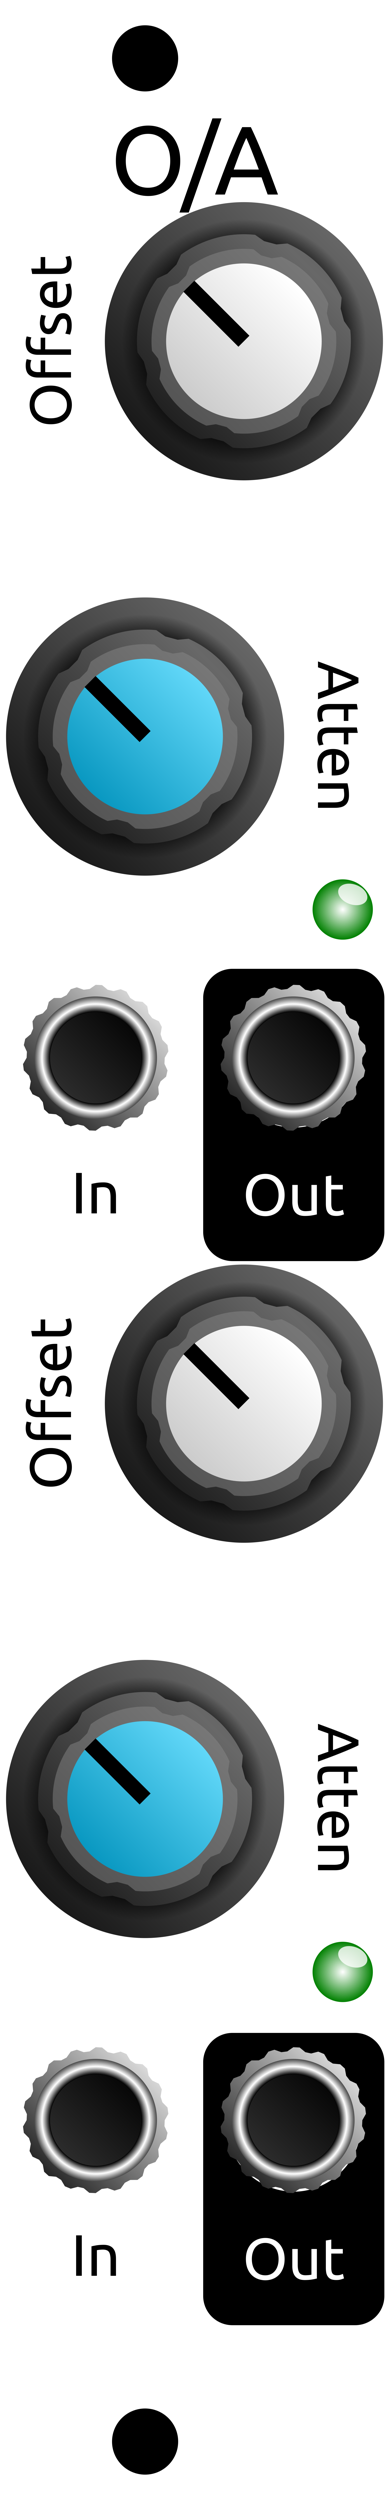 <?xml version="1.0" encoding="UTF-8"?>
<svg id="svg371" width="20mm" height="128.5mm" version="1.1" viewBox="0 0 20 128.5" xmlns="http://www.w3.org/2000/svg">
  <defs id="defs189">
    <linearGradient id="id1" x1=".707" x2="0" y2=".707">
      <stop id="stop3" stop-color="#666" offset="0"/>
      <stop id="stop5" stop-color="#191919" offset="1"/>
    </linearGradient>
    <radialGradient id="id2">
      <stop id="stop8" offset=".654"/>
      <stop id="stop10" stop-opacity="0" offset=".885"/>
    </radialGradient>
    <linearGradient id="id3" x1=".707" x2="0" y2=".707">
      <stop id="stop13" stop-color="#666" offset="0"/>
      <stop id="stop15" stop-color="#686868" offset=".04"/>
      <stop id="stop17" stop-color="#212121" offset="1"/>
    </linearGradient>
    <linearGradient id="id4" x1=".707" x2="0" y2=".707">
      <stop id="stop20" stop-color="#777" offset="0"/>
      <stop id="stop22" stop-color="#555" offset="1"/>
    </linearGradient>
    <linearGradient id="id5" x1=".707" x2="0" y2=".707">
      <stop id="stop25" stop-color="#fff" offset="0"/>
      <stop id="stop27" stop-color="#ccc" offset="1"/>
    </linearGradient>
    <linearGradient id="id10" x1=".707" x2="0" y2=".707">
      <stop id="stop52" stop-color="#61d7f8" offset="0"/>
      <stop id="stop54" stop-color="#0998c1" offset="1"/>
    </linearGradient>
    <linearGradient id="id11" x1="1" x2="0" y2="1">
      <stop id="stop57" stop-color="#fff" offset="-1"/>
      <stop id="stop59" offset="2"/>
    </linearGradient>
    <radialGradient id="id12">
      <stop id="stop62" offset=".746"/>
      <stop id="stop64" stop-color="#fff" offset=".873"/>
      <stop id="stop66" stop-color="#444" offset="1"/>
    </radialGradient>
    <linearGradient id="id13" x1="1" x2="0" y2="1">
      <stop id="stop69" offset="0"/>
      <stop id="stop71" stop-color="#333" offset="1"/>
    </linearGradient>
    <radialGradient id="id17">
      <stop id="stop91" stop-color="#fff" offset="0"/>
      <stop id="stop93" stop-color="green" offset="1"/>
    </radialGradient>
  </defs>
  <rect id="background" width="20" height="128.5" fill="#fff"/>
  <g id="stencil" font-family="Ubuntu" font-size="3">
    <path id="path1192" d="m5.957 8.265q0-0.445 0.13-0.785 0.135-0.34 0.36-0.565 0.23-0.23 0.53-0.345 0.305-0.115 0.645-0.115 0.335 0 0.63 0.115 0.3 0.115 0.525 0.345 0.225 0.225 0.355 0.565 0.135 0.34 0.135 0.785t-0.135 0.785q-0.13 0.34-0.355 0.57-0.225 0.225-0.525 0.34-0.295 0.115-0.63 0.115-0.34 0-0.645-0.115-0.3-0.115-0.53-0.34-0.225-0.23-0.36-0.57-0.13-0.34-0.13-0.785zm0.51 0q0 0.315 0.08 0.575 0.08 0.255 0.225 0.435 0.15 0.18 0.36 0.28 0.215 0.095 0.48 0.095t0.475-0.095q0.21-0.1 0.355-0.28 0.15-0.18 0.23-0.435 0.08-0.26 0.08-0.575t-0.08-0.57q-0.08-0.26-0.23-0.44-0.145-0.18-0.355-0.275-0.21-0.1-0.475-0.1t-0.48 0.1q-0.21 0.095-0.36 0.275-0.145 0.18-0.225 0.44-0.08 0.255-0.08 0.57z"/>
    <path id="path1194" d="m9.703 10.925h-0.475l1.695-4.84h0.465z"/>
    <path id="path1196" d="m13.762 10q-0.085-0.225-0.16-0.44-0.075-0.22-0.155-0.445h-1.57l-0.315 0.885h-0.505q0.2-0.55 0.375-1.015 0.175-0.47 0.34-0.89 0.17-0.42 0.335-0.8 0.165-0.385 0.345-0.76h0.445q0.18 0.375 0.345 0.76 0.165 0.38 0.33 0.8 0.17 0.42 0.345 0.89 0.175 0.465 0.375 1.015zm-0.455-1.285q-0.16-0.435-0.32-0.84-0.155-0.41-0.325-0.785-0.175 0.375-0.335 0.785-0.155 0.405-0.31 0.84z"/>
    <path id="path1199" d="m2.609 21.807q-0.267 0-0.471-0.078-0.204-0.081-0.339-0.216-0.138-0.138-0.207-0.318-0.069-0.183-0.069-0.387 0-0.201 0.069-0.378 0.069-0.18 0.207-0.315 0.135-0.135 0.339-0.213 0.204-0.081 0.471-0.081t0.471 0.081q0.204 0.078 0.342 0.213 0.135 0.135 0.204 0.315 0.069 0.177 0.069 0.378 0 0.204-0.069 0.387-0.069 0.18-0.204 0.318-0.138 0.135-0.342 0.216-0.204 0.078-0.471 0.078zm0-0.306q0.189 0 0.345-0.048 0.153-0.048 0.261-0.135 0.108-0.09 0.168-0.216 0.057-0.129 0.057-0.288t-0.057-0.285q-0.06-0.126-0.168-0.213-0.108-0.09-0.261-0.138-0.156-0.048-0.345-0.048t-0.342 0.048q-0.156 0.048-0.264 0.138-0.108 0.087-0.165 0.213-0.06 0.126-0.06 0.285t0.06 0.288q0.057 0.126 0.165 0.216 0.108 0.087 0.264 0.135 0.153 0.048 0.342 0.048z"/>
    <path id="path1201" d="m1.322 18.798q0-0.123 0.018-0.21 0.018-0.09 0.033-0.126l0.24 0.051q-0.018 0.036-0.033 0.102-0.018 0.066-0.018 0.162 0 0.195 0.108 0.273 0.105 0.078 0.285 0.078h0.135v-0.6h0.234v0.6h1.326v0.279h-1.701q-0.3 0-0.462-0.147-0.165-0.147-0.165-0.462zm0-1.17q0-0.123 0.018-0.21 0.018-0.09 0.033-0.126l0.24 0.051q-0.018 0.036-0.033 0.102-0.018 0.066-0.018 0.162 0 0.195 0.108 0.273 0.105 0.078 0.285 0.078h0.135v-0.6h0.234v0.6h1.326v0.279h-1.701q-0.3 0-0.462-0.147-0.165-0.147-0.165-0.462z"/>
    <path id="path1203" d="m3.449 16.716q0-0.171-0.045-0.252-0.045-0.084-0.144-0.084-0.102 0-0.162 0.081t-0.135 0.267q-0.036 0.09-0.072 0.174-0.039 0.081-0.09 0.141t-0.123 0.096-0.177 0.036q-0.207 0-0.327-0.153-0.123-0.153-0.123-0.417 0-0.066 9e-3 -0.132 6e-3 -0.066 0.018-0.123 9e-3 -0.057 0.021-0.099 0.012-0.045 0.021-0.069l0.24 0.051q-0.024 0.045-0.048 0.141-0.027 0.096-0.027 0.231 0 0.117 0.048 0.204 0.045 0.087 0.144 0.087 0.051 0 0.09-0.018 0.039-0.021 0.072-0.06 0.03-0.042 0.057-0.102t0.057-0.144q0.042-0.111 0.084-0.198 0.039-0.087 0.093-0.147 0.054-0.063 0.132-0.096 0.075-0.033 0.186-0.033 0.216 0 0.327 0.162 0.111 0.159 0.111 0.456 0 0.207-0.036 0.324-0.033 0.117-0.051 0.159l-0.24-0.051q0.018-0.048 0.054-0.153t0.036-0.279z"/>
    <path id="path1205" d="m2.873 15.828q-0.207 0-0.36-0.06-0.156-0.06-0.258-0.159t-0.153-0.228-0.051-0.264q0-0.315 0.198-0.483 0.195-0.168 0.597-0.168 0.018 0 0.048 0 0.027 0 0.051 3e-3v1.068q0.243-0.018 0.369-0.141t0.126-0.384q0-0.147-0.024-0.246-0.027-0.102-0.051-0.153l0.234-0.039q0.027 0.051 0.057 0.18 0.03 0.126 0.03 0.288 0 0.204-0.06 0.354-0.063 0.147-0.171 0.243t-0.255 0.144q-0.15 0.045-0.327 0.045zm-0.153-1.071q-0.189-3e-3 -0.309 0.096-0.123 0.096-0.123 0.267 0 0.096 0.039 0.171 0.036 0.072 0.096 0.123t0.138 0.081q0.078 0.027 0.159 0.036z"/>
    <path id="path1207" d="m2.09 13.804v-0.591h0.234v0.591h0.72q0.117 0 0.195-0.018 0.075-0.018 0.12-0.054 0.042-0.036 0.06-0.09t0.018-0.126q0-0.126-0.027-0.201-0.03-0.078-0.042-0.108l0.231-0.054q0.021 0.042 0.051 0.147 0.033 0.105 0.033 0.24 0 0.159-0.039 0.264-0.042 0.102-0.123 0.165t-0.198 0.09q-0.12 0.024-0.276 0.024h-1.392l-0.048-0.279z"/>
    <path id="path1210" d="m16.35 35.622q0.135-0.051 0.264-0.096 0.132-0.045 0.267-0.093v-0.942l-0.531-0.189v-0.303q0.33 0.12 0.609 0.225 0.282 0.105 0.534 0.204 0.252 0.102 0.48 0.201 0.231 0.099 0.456 0.207v0.267q-0.225 0.108-0.456 0.207-0.228 0.099-0.48 0.198-0.252 0.102-0.534 0.207-0.279 0.105-0.609 0.225zm0.771-0.273q0.261-0.096 0.504-0.192 0.246-0.093 0.471-0.195-0.225-0.105-0.471-0.201-0.243-0.093-0.504-0.186z"/>
    <path id="path1212" d="m17.91 36.465v0.591h-0.234v-0.591h-0.72q-0.117 0-0.195 0.018-0.075 0.018-0.12 0.054-0.042 0.036-0.06 0.09t-0.018 0.126q0 0.126 0.027 0.201 0.03 0.078 0.042 0.108l-0.231 0.054q-0.021-0.042-0.051-0.147-0.033-0.105-0.033-0.24 0-0.159 0.039-0.264 0.042-0.102 0.123-0.165t0.198-0.09q0.12-0.024 0.276-0.024h1.392l0.048 0.279z"/>
    <path id="path1214" d="m17.91 37.671v0.591h-0.234v-0.591h-0.72q-0.117 0-0.195 0.018-0.075 0.018-0.12 0.054-0.042 0.036-0.06 0.09t-0.018 0.126q0 0.126 0.027 0.201 0.03 0.078 0.042 0.108l-0.231 0.054q-0.021-0.042-0.051-0.147-0.033-0.105-0.033-0.24 0-0.159 0.039-0.264 0.042-0.102 0.123-0.165t0.198-0.09q0.12-0.024 0.276-0.024h1.392l0.048 0.279z"/>
    <path id="path1216" d="m17.127 38.499q0.207 0 0.36 0.06 0.156 0.06 0.258 0.159t0.153 0.228 0.051 0.264q0 0.315-0.198 0.483-0.195 0.168-0.597 0.168-0.018 0-0.048 0-0.027 0-0.051-3e-3v-1.068q-0.243 0.018-0.369 0.141t-0.126 0.384q0 0.147 0.024 0.246 0.027 0.102 0.051 0.153l-0.234 0.039q-0.027-0.051-0.057-0.18-0.03-0.126-0.03-0.288 0-0.204 0.06-0.354 0.063-0.147 0.171-0.243t0.255-0.144q0.15-0.045 0.327-0.045zm0.153 1.071q0.189 3e-3 0.309-0.096 0.123-0.096 0.123-0.267 0-0.096-0.039-0.171-0.036-0.072-0.096-0.123t-0.138-0.081q-0.078-0.027-0.159-0.036z"/>
    <path id="path1218" d="m17.865 40.263q0.024 0.096 0.051 0.255t0.027 0.366q0 0.186-0.054 0.309-0.051 0.123-0.147 0.195-0.093 0.075-0.225 0.105t-0.291 0.03h-0.876v-0.279h0.816q0.144 0 0.246-0.021 0.102-0.018 0.165-0.063t0.09-0.12q0.03-0.075 0.03-0.186 0-0.045-3e-3 -0.093t-9e-3 -0.093q-3e-3 -0.042-9e-3 -0.078-6e-3 -0.033-9e-3 -0.048h-1.317v-0.279z"/>
    <g id="g204" transform="translate(4.92,54.37)">
      <path id="path1221" d="m-1.006 5.921h0.291v2.079h-0.291z"/>
      <path id="path1223" d="m-0.217 6.485q0.096-0.024 0.255-0.051t0.366-0.027q0.186 0 0.309 0.054 0.123 0.051 0.195 0.147 0.075 0.093 0.105 0.225 0.03 0.132 0.03 0.291v0.876h-0.279v-0.816q0-0.144-0.021-0.246-0.018-0.102-0.063-0.165t-0.12-0.09q-0.075-0.03-0.186-0.03-0.045 0-0.093 3e-3t-0.093 9e-3q-0.042 3e-3 -0.078 9e-3 -0.033 6e-3 -0.048 9e-3v1.317h-0.279z"/>
    </g>
    <g id="g208" transform="translate(15.08,54.37)">
      <path id="path_xymediursd" transform="matrix(.265 0 0 .265 -15.08 -54.37)" d="m45.09 187.92a5.669 5.669 0 0 0-5.67 5.67v45.354a5.669 5.669 0 0 0 5.67 5.67h23.811a5.669 5.669 0 0 0 5.67-5.67v-45.354a5.669 5.669 0 0 0-5.67-5.67zm11.906 4.346a13.229 13.229 0 0 1 0 26.457 13.229 13.229 0 0 1 0-26.457zm-5.512 35.426c0.506 0 0.984 0.088 1.43 0.262 0.454 0.174 0.849 0.434 1.19 0.781 0.34 0.34 0.608 0.767 0.805 1.281 0.204 0.514 0.307 1.109 0.307 1.781 0 0.673-0.103 1.265-0.307 1.779-0.197 0.514-0.465 0.945-0.805 1.293-0.34 0.34-0.736 0.598-1.19 0.771-0.446 0.174-0.923 0.26-1.43 0.26-0.514 0-1.002-0.086-1.463-0.26-0.454-0.174-0.853-0.431-1.201-0.771-0.34-0.348-0.612-0.779-0.816-1.293-0.197-0.514-0.295-1.107-0.295-1.779 0-0.673 0.098-1.267 0.295-1.781 0.204-0.514 0.476-0.941 0.816-1.281 0.348-0.348 0.748-0.607 1.201-0.781 0.461-0.174 0.949-0.262 1.463-0.262zm12.791 0.318v1.826h2.232v0.883h-2.232v2.723c0 0.295 0.021 0.54 0.066 0.736 0.045 0.189 0.114 0.34 0.205 0.453 0.091 0.106 0.204 0.181 0.34 0.227 0.136 0.045 0.295 0.068 0.477 0.068 0.317 0 0.571-0.034 0.76-0.102 0.197-0.076 0.333-0.128 0.408-0.158l0.203 0.873c-0.106 0.053-0.29 0.116-0.555 0.191-0.265 0.083-0.568 0.125-0.908 0.125-0.401 0-0.732-0.048-0.996-0.146-0.257-0.106-0.466-0.261-0.625-0.465-0.159-0.204-0.272-0.453-0.34-0.748-0.06-0.302-0.09-0.652-0.09-1.045v-5.26zm-12.812 0.646c-0.401 0-0.765 0.075-1.09 0.227-0.317 0.144-0.59 0.351-0.816 0.623-0.219 0.272-0.389 0.605-0.51 0.998-0.121 0.386-0.182 0.817-0.182 1.293s0.061 0.91 0.182 1.303c0.121 0.386 0.291 0.716 0.51 0.988 0.227 0.272 0.499 0.484 0.816 0.635 0.325 0.144 0.689 0.215 1.09 0.215s0.759-0.071 1.076-0.215c0.317-0.151 0.585-0.363 0.805-0.635 0.227-0.272 0.401-0.603 0.521-0.988 0.121-0.393 0.182-0.827 0.182-1.303s-0.061-0.907-0.182-1.293c-0.121-0.393-0.295-0.726-0.521-0.998-0.219-0.272-0.487-0.479-0.805-0.623-0.317-0.151-0.676-0.227-1.076-0.227zm5.248 1.18h1.055v3.084c0 0.718 0.115 1.231 0.342 1.541 0.227 0.31 0.608 0.465 1.145 0.465 0.113 0 0.231-4e-3 0.352-0.012 0.121-8e-3 0.234-0.014 0.34-0.021 0.106-0.015 0.2-0.028 0.283-0.035 0.091-0.015 0.156-0.03 0.193-0.045v-4.977h1.055v5.725c-0.242 0.06-0.564 0.125-0.965 0.193-0.393 0.068-0.85 0.102-1.371 0.102-0.454 0-0.837-0.065-1.147-0.193-0.31-0.136-0.559-0.325-0.748-0.566-0.189-0.242-0.325-0.525-0.408-0.85-0.083-0.333-0.125-0.699-0.125-1.1z" style=""/>
    </g>
    <path id="path1226" d="m2.609 76.417q-0.267 0-0.471-0.078-0.204-0.081-0.339-0.216-0.138-0.138-0.207-0.318-0.069-0.183-0.069-0.387 0-0.201 0.069-0.378 0.069-0.18 0.207-0.315 0.135-0.135 0.339-0.213 0.204-0.081 0.471-0.081t0.471 0.081q0.204 0.078 0.342 0.213 0.135 0.135 0.204 0.315 0.069 0.177 0.069 0.378 0 0.204-0.069 0.387-0.069 0.18-0.204 0.318-0.138 0.135-0.342 0.216-0.204 0.078-0.471 0.078zm0-0.306q0.189 0 0.345-0.048 0.153-0.048 0.261-0.135 0.108-0.09 0.168-0.216 0.057-0.129 0.057-0.288t-0.057-0.285q-0.06-0.126-0.168-0.213-0.108-0.09-0.261-0.138-0.156-0.048-0.345-0.048t-0.342 0.048q-0.156 0.048-0.264 0.138-0.108 0.087-0.165 0.213-0.06 0.126-0.06 0.285t0.06 0.288q0.057 0.126 0.165 0.216 0.108 0.087 0.264 0.135 0.153 0.048 0.342 0.048z"/>
    <path id="path1228" d="m1.322 73.408q0-0.123 0.018-0.21 0.018-0.09 0.033-0.126l0.24 0.051q-0.018 0.036-0.033 0.102-0.018 0.066-0.018 0.162 0 0.195 0.108 0.273 0.105 0.078 0.285 0.078h0.135v-0.6h0.234v0.6h1.326v0.279h-1.701q-0.3 0-0.462-0.147-0.165-0.147-0.165-0.462zm0-1.17q0-0.123 0.018-0.21 0.018-0.09 0.033-0.126l0.24 0.051q-0.018 0.036-0.033 0.102-0.018 0.066-0.018 0.162 0 0.195 0.108 0.273 0.105 0.078 0.285 0.078h0.135v-0.6h0.234v0.6h1.326v0.279h-1.701q-0.3 0-0.462-0.147-0.165-0.147-0.165-0.462z"/>
    <path id="path1230" d="m3.449 71.326q0-0.171-0.045-0.252-0.045-0.084-0.144-0.084-0.102 0-0.162 0.081t-0.135 0.267q-0.036 0.09-0.072 0.174-0.039 0.081-0.09 0.141t-0.123 0.096-0.177 0.036q-0.207 0-0.327-0.153-0.123-0.153-0.123-0.417 0-0.066 9e-3 -0.132 6e-3 -0.066 0.018-0.123 9e-3 -0.057 0.021-0.099 0.012-0.045 0.021-0.069l0.24 0.051q-0.024 0.045-0.048 0.141-0.027 0.096-0.027 0.231 0 0.117 0.048 0.204 0.045 0.087 0.144 0.087 0.051 0 0.09-0.018 0.039-0.021 0.072-0.06 0.03-0.042 0.057-0.102t0.057-0.144q0.042-0.111 0.084-0.198 0.039-0.087 0.093-0.147 0.054-0.063 0.132-0.096 0.075-0.033 0.186-0.033 0.216 0 0.327 0.162 0.111 0.159 0.111 0.456 0 0.207-0.036 0.324-0.033 0.117-0.051 0.159l-0.24-0.051q0.018-0.048 0.054-0.153t0.036-0.279z"/>
    <path id="path1232" d="m2.873 70.438q-0.207 0-0.36-0.06-0.156-0.06-0.258-0.159t-0.153-0.228-0.051-0.264q0-0.315 0.198-0.483 0.195-0.168 0.597-0.168 0.018 0 0.048 0 0.027 0 0.051 3e-3v1.068q0.243-0.018 0.369-0.141t0.126-0.384q0-0.147-0.024-0.246-0.027-0.102-0.051-0.153l0.234-0.039q0.027 0.051 0.057 0.18 0.03 0.126 0.03 0.288 0 0.204-0.06 0.354-0.063 0.147-0.171 0.243t-0.255 0.144q-0.15 0.045-0.327 0.045zm-0.153-1.071q-0.189-3e-3 -0.309 0.096-0.123 0.096-0.123 0.267 0 0.096 0.039 0.171 0.036 0.072 0.096 0.123t0.138 0.081q0.078 0.027 0.159 0.036z"/>
    <path id="path1234" d="m2.09 68.414v-0.591h0.234v0.591h0.72q0.117 0 0.195-0.018 0.075-0.018 0.12-0.054 0.042-0.036 0.06-0.09t0.018-0.126q0-0.126-0.027-0.201-0.03-0.078-0.042-0.108l0.231-0.054q0.021 0.042 0.051 0.147 0.033 0.105 0.033 0.24 0 0.159-0.039 0.264-0.042 0.102-0.123 0.165t-0.198 0.09q-0.12 0.024-0.276 0.024h-1.392l-0.048-0.279z"/>
    <path id="path1237" d="m16.35 90.232q0.135-0.051 0.264-0.096 0.132-0.045 0.267-0.093v-0.942l-0.531-0.189v-0.303q0.33 0.12 0.609 0.225 0.282 0.105 0.534 0.204 0.252 0.102 0.48 0.201 0.231 0.099 0.456 0.207v0.267q-0.225 0.108-0.456 0.207-0.228 0.099-0.48 0.198-0.252 0.102-0.534 0.207-0.279 0.105-0.609 0.225zm0.771-0.273q0.261-0.096 0.504-0.192 0.246-0.093 0.471-0.195-0.225-0.105-0.471-0.201-0.243-0.093-0.504-0.186z"/>
    <path id="path1239" d="m17.91 91.075v0.591h-0.234v-0.591h-0.72q-0.117 0-0.195 0.018-0.075 0.018-0.12 0.054-0.042 0.036-0.06 0.09t-0.018 0.126q0 0.126 0.027 0.201 0.03 0.078 0.042 0.108l-0.231 0.054q-0.021-0.042-0.051-0.147-0.033-0.105-0.033-0.24 0-0.159 0.039-0.264 0.042-0.102 0.123-0.165t0.198-0.09q0.12-0.024 0.276-0.024h1.392l0.048 0.279z"/>
    <path id="path1241" d="m17.91 92.281v0.591h-0.234v-0.591h-0.72q-0.117 0-0.195 0.018-0.075 0.018-0.12 0.054-0.042 0.036-0.06 0.09t-0.018 0.126q0 0.126 0.027 0.201 0.03 0.078 0.042 0.108l-0.231 0.054q-0.021-0.042-0.051-0.147-0.033-0.105-0.033-0.24 0-0.159 0.039-0.264 0.042-0.102 0.123-0.165t0.198-0.09q0.12-0.024 0.276-0.024h1.392l0.048 0.279z"/>
    <path id="path1243" d="m17.127 93.109q0.207 0 0.36 0.06 0.156 0.06 0.258 0.159t0.153 0.228 0.051 0.264q0 0.315-0.198 0.483-0.195 0.168-0.597 0.168-0.018 0-0.048 0-0.027 0-0.051-3e-3v-1.068q-0.243 0.018-0.369 0.141t-0.126 0.384q0 0.147 0.024 0.246 0.027 0.102 0.051 0.153l-0.234 0.039q-0.027-0.051-0.057-0.18-0.03-0.126-0.03-0.288 0-0.204 0.06-0.354 0.063-0.147 0.171-0.243t0.255-0.144q0.15-0.045 0.327-0.045zm0.153 1.071q0.189 3e-3 0.309-0.096 0.123-0.096 0.123-0.267 0-0.096-0.039-0.171-0.036-0.072-0.096-0.123t-0.138-0.081q-0.078-0.027-0.159-0.036z"/>
    <path id="path1245" d="m17.865 94.873q0.024 0.096 0.051 0.255t0.027 0.366q0 0.186-0.054 0.309-0.051 0.123-0.147 0.195-0.093 0.075-0.225 0.105t-0.291 0.03h-0.876v-0.279h0.816q0.144 0 0.246-0.021 0.102-0.018 0.165-0.063t0.09-0.12q0.03-0.075 0.03-0.186 0-0.045-3e-3 -0.093t-9e-3 -0.093q-3e-3 -0.042-9e-3 -0.078-6e-3 -0.033-9e-3 -0.048h-1.317v-0.279z"/>
    <g id="g221" transform="translate(4.92,108.98)">
      <path id="path1248" d="m-1.006 5.921h0.291v2.079h-0.291z"/>
      <path id="path1250" d="m-0.217 6.485q0.096-0.024 0.255-0.051t0.366-0.027q0.186 0 0.309 0.054 0.123 0.051 0.195 0.147 0.075 0.093 0.105 0.225 0.03 0.132 0.03 0.291v0.876h-0.279v-0.816q0-0.144-0.021-0.246-0.018-0.102-0.063-0.165t-0.12-0.09q-0.075-0.03-0.186-0.03-0.045 0-0.093 3e-3t-0.093 9e-3q-0.042 3e-3 -0.078 9e-3 -0.033 6e-3 -0.048 9e-3v1.317h-0.279z"/>
    </g>
    <g id="g225" transform="translate(15.08,108.98)">
      <path id="path_mysithzswx" transform="matrix(.265 0 0 .265 -15.08 -108.98)" d="m45.09 394.32a5.669 5.669 0 0 0-5.67 5.67v45.354a5.669 5.669 0 0 0 5.67 5.67h23.811a5.669 5.669 0 0 0 5.67-5.67v-45.354a5.669 5.669 0 0 0-5.67-5.67zm11.906 4.346a13.229 13.229 0 0 1 0 26.457 13.229 13.229 0 0 1 0-26.457zm-5.512 35.426c0.506 0 0.984 0.088 1.43 0.262 0.454 0.174 0.849 0.434 1.19 0.781 0.34 0.34 0.608 0.767 0.805 1.281 0.204 0.514 0.307 1.109 0.307 1.781 0 0.673-0.103 1.265-0.307 1.779-0.197 0.514-0.465 0.945-0.805 1.293-0.34 0.34-0.736 0.598-1.19 0.771-0.446 0.174-0.923 0.26-1.43 0.26-0.514 0-1.002-0.086-1.463-0.26-0.454-0.174-0.853-0.431-1.201-0.771-0.34-0.348-0.612-0.779-0.816-1.293-0.197-0.514-0.295-1.107-0.295-1.779 0-0.673 0.098-1.267 0.295-1.781 0.204-0.514 0.476-0.941 0.816-1.281 0.348-0.348 0.748-0.607 1.201-0.781 0.461-0.174 0.949-0.262 1.463-0.262zm12.791 0.318v1.824h2.232v0.885h-2.232v2.721c0 0.295 0.021 0.542 0.066 0.738 0.045 0.189 0.114 0.34 0.205 0.453 0.091 0.106 0.204 0.181 0.34 0.227 0.136 0.045 0.295 0.068 0.477 0.068 0.317 0 0.571-0.034 0.76-0.102 0.197-0.076 0.333-0.13 0.408-0.16l0.203 0.873c-0.106 0.053-0.29 0.118-0.555 0.193-0.265 0.083-0.568 0.125-0.908 0.125-0.401 0-0.732-0.048-0.996-0.146-0.257-0.106-0.466-0.263-0.625-0.467-0.159-0.204-0.272-0.453-0.34-0.748-0.06-0.302-0.09-0.65-0.09-1.043v-5.26zm-12.812 0.646c-0.401 0-0.765 0.075-1.09 0.227-0.317 0.144-0.59 0.351-0.816 0.623-0.219 0.272-0.389 0.605-0.51 0.998-0.121 0.386-0.182 0.817-0.182 1.293s0.061 0.91 0.182 1.303c0.121 0.386 0.291 0.714 0.51 0.986 0.227 0.272 0.499 0.484 0.816 0.635 0.325 0.144 0.689 0.217 1.09 0.217s0.759-0.073 1.076-0.217c0.317-0.151 0.585-0.363 0.805-0.635 0.227-0.272 0.401-0.601 0.521-0.986 0.121-0.393 0.182-0.827 0.182-1.303s-0.061-0.907-0.182-1.293c-0.121-0.393-0.295-0.726-0.521-0.998-0.219-0.272-0.487-0.479-0.805-0.623-0.317-0.151-0.676-0.227-1.076-0.227zm5.248 1.178h1.055v3.084c0 0.718 0.115 1.233 0.342 1.543 0.227 0.31 0.608 0.465 1.145 0.465 0.113 0 0.231-4e-3 0.352-0.012 0.121-8e-3 0.234-0.014 0.34-0.021 0.106-0.015 0.2-0.028 0.283-0.035 0.091-0.015 0.156-0.03 0.193-0.045v-4.979h1.055v5.727c-0.242 0.06-0.564 0.125-0.965 0.193-0.393 0.068-0.85 0.102-1.371 0.102-0.454 0-0.837-0.065-1.147-0.193-0.31-0.136-0.559-0.325-0.748-0.566-0.189-0.242-0.325-0.525-0.408-0.85-0.083-0.333-0.125-0.701-0.125-1.102z" style=""/>
    </g>
  </g>
  <g id="throughholes">
    <circle id="circle231" cx="7.46" cy="3" r="1.7"/>
    <circle id="circle233" cx="7.46" cy="125.5" r="1.7"/>
    <circle id="circle235" cx="12.54" cy="17.54" r="3.65"/>
    <circle id="circle239" cx="7.46" cy="37.86" r="3.65"/>
    <circle id="circle243" cx="4.92" cy="54.37" r="3.15"/>
    <circle id="circle247" cx="15.08" cy="54.37" r="3.15"/>
    <circle id="circle251" cx="12.54" cy="72.15" r="3.65"/>
    <circle id="circle255" cx="7.46" cy="92.47" r="3.65"/>
    <circle id="circle259" cx="4.92" cy="108.98" r="3.15"/>
    <circle id="circle263" cx="15.08" cy="108.98" r="3.15"/>
  </g>
  <g id="cosmetics">
    <g id="cosmetics_offset" transform="translate(10 15)">
      <g id="g281" transform="translate(0 10.16)">
        <circle id="circle269" cx="2.54" cy="-7.62" r="7.15" fill="url(#id1) none"/>
        <circle id="circle271" cx="2.54" cy="-7.62" r="7.15" fill="url(#id2) none"/>
        <path id="path273" d="m-0.693-12.07a5.5 5.5 0 0 1 3.808-1.02l0.463 0.323 0.637 0.171 0.563-0.049a5.5 5.5 0 0 1 2.787 2.787l-0.049 0.563 0.171 0.637 0.323 0.463a5.5 5.5 0 0 1-1.02 3.808l-0.512 0.239-0.466 0.466-0.239 0.512a5.5 5.5 0 0 1-3.808 1.02l-0.463-0.323-0.637-0.171-0.563 0.049a5.5 5.5 0 0 1-2.787-2.787l0.049-0.563-0.171-0.637-0.323-0.463a5.5 5.5 0 0 1 1.02-3.808l0.512-0.239 0.466-0.466z" fill="url(#id3) none"/>
        <path id="path275" d="m-0.252-11.463a4.75 4.75 0 0 1 3.288-0.881l0.393 0.313 0.546 0.146 0.497-0.074a4.75 4.75 0 0 1 2.407 2.407l-0.074 0.497 0.146 0.546 0.313 0.393a4.75 4.75 0 0 1-0.881 3.288l-0.467 0.184-0.4 0.4-0.184 0.467a4.75 4.75 0 0 1-3.288 0.881l-0.393-0.313-0.546-0.146-0.497 0.074a4.75 4.75 0 0 1-2.407-2.407l0.074-0.497-0.146-0.546-0.313-0.393a4.75 4.75 0 0 1 0.881-3.288l0.467-0.184 0.4-0.4z" fill="url(#id4) none"/>
        <circle id="circle277" cx="2.54" cy="-7.62" r="4" fill="url(#id5) none"/>
        <line id="line279" x1="2.54" x2="-.288" y1="-7.62" y2="-10.448" stroke="#000" stroke-width=".8"/>
      </g>
      <g id="g295" transform="translate(-5.08 30.48)">
        <circle id="circle283" cx="2.54" cy="-7.62" r="7.15" fill="url(#id1) none"/>
        <circle id="circle285" cx="2.54" cy="-7.62" r="7.15" fill="url(#id2) none"/>
        <path id="path287" d="m-0.693-12.07a5.5 5.5 0 0 1 3.808-1.02l0.463 0.323 0.637 0.171 0.563-0.049a5.5 5.5 0 0 1 2.787 2.787l-0.049 0.563 0.171 0.637 0.323 0.463a5.5 5.5 0 0 1-1.02 3.808l-0.512 0.239-0.466 0.466-0.239 0.512a5.5 5.5 0 0 1-3.808 1.02l-0.463-0.323-0.637-0.171-0.563 0.049a5.5 5.5 0 0 1-2.787-2.787l0.049-0.563-0.171-0.637-0.323-0.463a5.5 5.5 0 0 1 1.02-3.808l0.512-0.239 0.466-0.466z" fill="url(#id3) none"/>
        <path id="path289" d="m-0.252-11.463a4.75 4.75 0 0 1 3.288-0.881l0.393 0.313 0.546 0.146 0.497-0.074a4.75 4.75 0 0 1 2.407 2.407l-0.074 0.497 0.146 0.546 0.313 0.393a4.75 4.75 0 0 1-0.881 3.288l-0.467 0.184-0.4 0.4-0.184 0.467a4.75 4.75 0 0 1-3.288 0.881l-0.393-0.313-0.546-0.146-0.497 0.074a4.75 4.75 0 0 1-2.407-2.407l0.074-0.497-0.146-0.546-0.313-0.393a4.75 4.75 0 0 1 0.881-3.288l0.467-0.184 0.4-0.4z" fill="url(#id4) none"/>
        <circle id="circle291" cx="2.54" cy="-7.62" r="4" fill="url(#id10) none"/>
        <line id="line293" x1="2.54" x2="-.288" y1="-7.62" y2="-10.448" stroke="#000" stroke-width=".8"/>
      </g>
      <g id="g303" transform="translate(-5.08,39.37)">
        <path id="path297" d="m3.55 0-0.014 0.309 0.157 0.342-0.071 0.319-0.286 0.244-0.119 0.286 0.03 0.375-0.176 0.276-0.352 0.131-0.209 0.228-0.1 0.362-0.26 0.199-0.376 0.003-0.275 0.143-0.218 0.306-0.312 0.098-0.354-0.126-0.307 0.04-0.309 0.214-0.327-0.014-0.29-0.24-0.302-0.067-0.364 0.095-0.302-0.125-0.19-0.324-0.261-0.166-0.374-0.035-0.241-0.221-0.068-0.37-0.189-0.246-0.34-0.161-0.151-0.29 0.063-0.371-0.093-0.295-0.264-0.268-0.043-0.324 0.186-0.327 0.014-0.309-0.157-0.342 0.071-0.319 0.286-0.244 0.119-0.286-0.03-0.375 0.176-0.276 0.352-0.131 0.209-0.228 0.1-0.362 0.26-0.199 0.376-0.003 0.275-0.143 0.218-0.306 0.312-0.098 0.354 0.126 0.307-0.04 0.309-0.214 0.327 0.014 0.29 0.24 0.302 0.067 0.364-0.095 0.302 0.125 0.19 0.324 0.261 0.166 0.374 0.035 0.241 0.221 0.068 0.37 0.189 0.246 0.34 0.161 0.151 0.29-0.063 0.371 0.093 0.295 0.264 0.268 0.043 0.324z" fill="url(#id11) none"/>
        <circle id="circle299" r="3.15" fill="url(#id12) none"/>
        <circle id="circle301" r="2.35" fill="url(#id13) none"/>
      </g>
      <g id="g311" transform="translate(5.08,39.37)">
        <path id="path305" d="m3.55 0-0.014 0.309 0.157 0.342-0.071 0.319-0.286 0.244-0.119 0.286 0.03 0.375-0.176 0.276-0.352 0.131-0.209 0.228-0.1 0.362-0.26 0.199-0.376 0.003-0.275 0.143-0.218 0.306-0.312 0.098-0.354-0.126-0.307 0.04-0.309 0.214-0.327-0.014-0.29-0.24-0.302-0.067-0.364 0.095-0.302-0.125-0.19-0.324-0.261-0.166-0.374-0.035-0.241-0.221-0.068-0.37-0.189-0.246-0.34-0.161-0.151-0.29 0.063-0.371-0.093-0.295-0.264-0.268-0.043-0.324 0.186-0.327 0.014-0.309-0.157-0.342 0.071-0.319 0.286-0.244 0.119-0.286-0.03-0.375 0.176-0.276 0.352-0.131 0.209-0.228 0.1-0.362 0.26-0.199 0.376-0.003 0.275-0.143 0.218-0.306 0.312-0.098 0.354 0.126 0.307-0.04 0.309-0.214 0.327 0.014 0.29 0.24 0.302 0.067 0.364-0.095 0.302 0.125 0.19 0.324 0.261 0.166 0.374 0.035 0.241 0.221 0.068 0.37 0.189 0.246 0.34 0.161 0.151 0.29-0.063 0.371 0.093 0.295 0.264 0.268 0.043 0.324z" fill="url(#id11) none"/>
        <circle id="circle307" r="3.15" fill="url(#id12) none"/>
        <circle id="circle309" r="2.35" fill="url(#id13) none"/>
      </g>
      <g id="g317" transform="translate(7.62 30.48)">
        <circle id="circle313" cy="1.27" r="1.55" fill="url(#id17) none"/>
        <ellipse id="ellipse315" transform="rotate(20 .517 .495)" cx=".517" cy=".495" rx=".775" ry=".517" fill="#fff" opacity=".8"/>
      </g>
      <g id="g331" transform="translate(0 64.77)">
        <circle id="circle319" cx="2.54" cy="-7.62" r="7.15" fill="url(#id1) none"/>
        <circle id="circle321" cx="2.54" cy="-7.62" r="7.15" fill="url(#id2) none"/>
        <path id="path323" d="m-0.693-12.07a5.5 5.5 0 0 1 3.808-1.02l0.463 0.323 0.637 0.171 0.563-0.049a5.5 5.5 0 0 1 2.787 2.787l-0.049 0.563 0.171 0.637 0.323 0.463a5.5 5.5 0 0 1-1.02 3.808l-0.512 0.239-0.466 0.466-0.239 0.512a5.5 5.5 0 0 1-3.808 1.02l-0.463-0.323-0.637-0.171-0.563 0.049a5.5 5.5 0 0 1-2.787-2.787l0.049-0.563-0.171-0.637-0.323-0.463a5.5 5.5 0 0 1 1.02-3.808l0.512-0.239 0.466-0.466z" fill="url(#id3) none"/>
        <path id="path325" d="m-0.252-11.463a4.75 4.75 0 0 1 3.288-0.881l0.393 0.313 0.546 0.146 0.497-0.074a4.75 4.75 0 0 1 2.407 2.407l-0.074 0.497 0.146 0.546 0.313 0.393a4.75 4.75 0 0 1-0.881 3.288l-0.467 0.184-0.4 0.4-0.184 0.467a4.75 4.75 0 0 1-3.288 0.881l-0.393-0.313-0.546-0.146-0.497 0.074a4.75 4.75 0 0 1-2.407-2.407l0.074-0.497-0.146-0.546-0.313-0.393a4.75 4.75 0 0 1 0.881-3.288l0.467-0.184 0.4-0.4z" fill="url(#id4) none"/>
        <circle id="circle327" cx="2.54" cy="-7.62" r="4" fill="url(#id5) none"/>
        <line id="line329" x1="2.54" x2="-.288" y1="-7.62" y2="-10.448" stroke="#000" stroke-width=".8"/>
      </g>
      <g id="g345" transform="translate(-5.08 85.09)">
        <circle id="circle333" cx="2.54" cy="-7.62" r="7.15" fill="url(#id1) none"/>
        <circle id="circle335" cx="2.54" cy="-7.62" r="7.15" fill="url(#id2) none"/>
        <path id="path337" d="m-0.693-12.07a5.5 5.5 0 0 1 3.808-1.02l0.463 0.323 0.637 0.171 0.563-0.049a5.5 5.5 0 0 1 2.787 2.787l-0.049 0.563 0.171 0.637 0.323 0.463a5.5 5.5 0 0 1-1.02 3.808l-0.512 0.239-0.466 0.466-0.239 0.512a5.5 5.5 0 0 1-3.808 1.02l-0.463-0.323-0.637-0.171-0.563 0.049a5.5 5.5 0 0 1-2.787-2.787l0.049-0.563-0.171-0.637-0.323-0.463a5.5 5.5 0 0 1 1.02-3.808l0.512-0.239 0.466-0.466z" fill="url(#id3) none"/>
        <path id="path339" d="m-0.252-11.463a4.75 4.75 0 0 1 3.288-0.881l0.393 0.313 0.546 0.146 0.497-0.074a4.75 4.75 0 0 1 2.407 2.407l-0.074 0.497 0.146 0.546 0.313 0.393a4.75 4.75 0 0 1-0.881 3.288l-0.467 0.184-0.4 0.4-0.184 0.467a4.75 4.75 0 0 1-3.288 0.881l-0.393-0.313-0.546-0.146-0.497 0.074a4.75 4.75 0 0 1-2.407-2.407l0.074-0.497-0.146-0.546-0.313-0.393a4.75 4.75 0 0 1 0.881-3.288l0.467-0.184 0.4-0.4z" fill="url(#id4) none"/>
        <circle id="circle341" cx="2.54" cy="-7.62" r="4" fill="url(#id10) none"/>
        <line id="line343" x1="2.54" x2="-.288" y1="-7.62" y2="-10.448" stroke="#000" stroke-width=".8"/>
      </g>
      <g id="g353" transform="translate(-5.08 93.98)">
        <path id="path347" d="m3.55 0-0.014 0.309 0.157 0.342-0.071 0.319-0.286 0.244-0.119 0.286 0.03 0.375-0.176 0.276-0.352 0.131-0.209 0.228-0.1 0.362-0.26 0.199-0.376 0.003-0.275 0.143-0.218 0.306-0.312 0.098-0.354-0.126-0.307 0.04-0.309 0.214-0.327-0.014-0.29-0.24-0.302-0.067-0.364 0.095-0.302-0.125-0.19-0.324-0.261-0.166-0.374-0.035-0.241-0.221-0.068-0.37-0.189-0.246-0.34-0.161-0.151-0.29 0.063-0.371-0.093-0.295-0.264-0.268-0.043-0.324 0.186-0.327 0.014-0.309-0.157-0.342 0.071-0.319 0.286-0.244 0.119-0.286-0.03-0.375 0.176-0.276 0.352-0.131 0.209-0.228 0.1-0.362 0.26-0.199 0.376-0.003 0.275-0.143 0.218-0.306 0.312-0.098 0.354 0.126 0.307-0.04 0.309-0.214 0.327 0.014 0.29 0.24 0.302 0.067 0.364-0.095 0.302 0.125 0.19 0.324 0.261 0.166 0.374 0.035 0.241 0.221 0.068 0.37 0.189 0.246 0.34 0.161 0.151 0.29-0.063 0.371 0.093 0.295 0.264 0.268 0.043 0.324z" fill="url(#id11) none"/>
        <circle id="circle349" r="3.15" fill="url(#id12) none"/>
        <circle id="circle351" r="2.35" fill="url(#id13) none"/>
      </g>
      <g id="g361" transform="translate(5.08 93.98)">
        <path id="path355" d="m3.55 0-0.014 0.309 0.157 0.342-0.071 0.319-0.286 0.244-0.119 0.286 0.03 0.375-0.176 0.276-0.352 0.131-0.209 0.228-0.1 0.362-0.26 0.199-0.376 0.003-0.275 0.143-0.218 0.306-0.312 0.098-0.354-0.126-0.307 0.04-0.309 0.214-0.327-0.014-0.29-0.24-0.302-0.067-0.364 0.095-0.302-0.125-0.19-0.324-0.261-0.166-0.374-0.035-0.241-0.221-0.068-0.37-0.189-0.246-0.34-0.161-0.151-0.29 0.063-0.371-0.093-0.295-0.264-0.268-0.043-0.324 0.186-0.327 0.014-0.309-0.157-0.342 0.071-0.319 0.286-0.244 0.119-0.286-0.03-0.375 0.176-0.276 0.352-0.131 0.209-0.228 0.1-0.362 0.26-0.199 0.376-0.003 0.275-0.143 0.218-0.306 0.312-0.098 0.354 0.126 0.307-0.04 0.309-0.214 0.327 0.014 0.29 0.24 0.302 0.067 0.364-0.095 0.302 0.125 0.19 0.324 0.261 0.166 0.374 0.035 0.241 0.221 0.068 0.37 0.189 0.246 0.34 0.161 0.151 0.29-0.063 0.371 0.093 0.295 0.264 0.268 0.043 0.324z" fill="url(#id11) none"/>
        <circle id="circle357" r="3.15" fill="url(#id12) none"/>
        <circle id="circle359" r="2.35" fill="url(#id13) none"/>
      </g>
      <g id="g367" transform="translate(7.62 85.09)">
        <circle id="circle363" cy="1.27" r="1.55" fill="url(#id17) none"/>
        <ellipse id="ellipse365" transform="rotate(20 .517 .495)" cx=".517" cy=".495" rx=".775" ry=".517" fill="#fff" opacity=".8"/>
      </g>
    </g>
  </g>
</svg>
